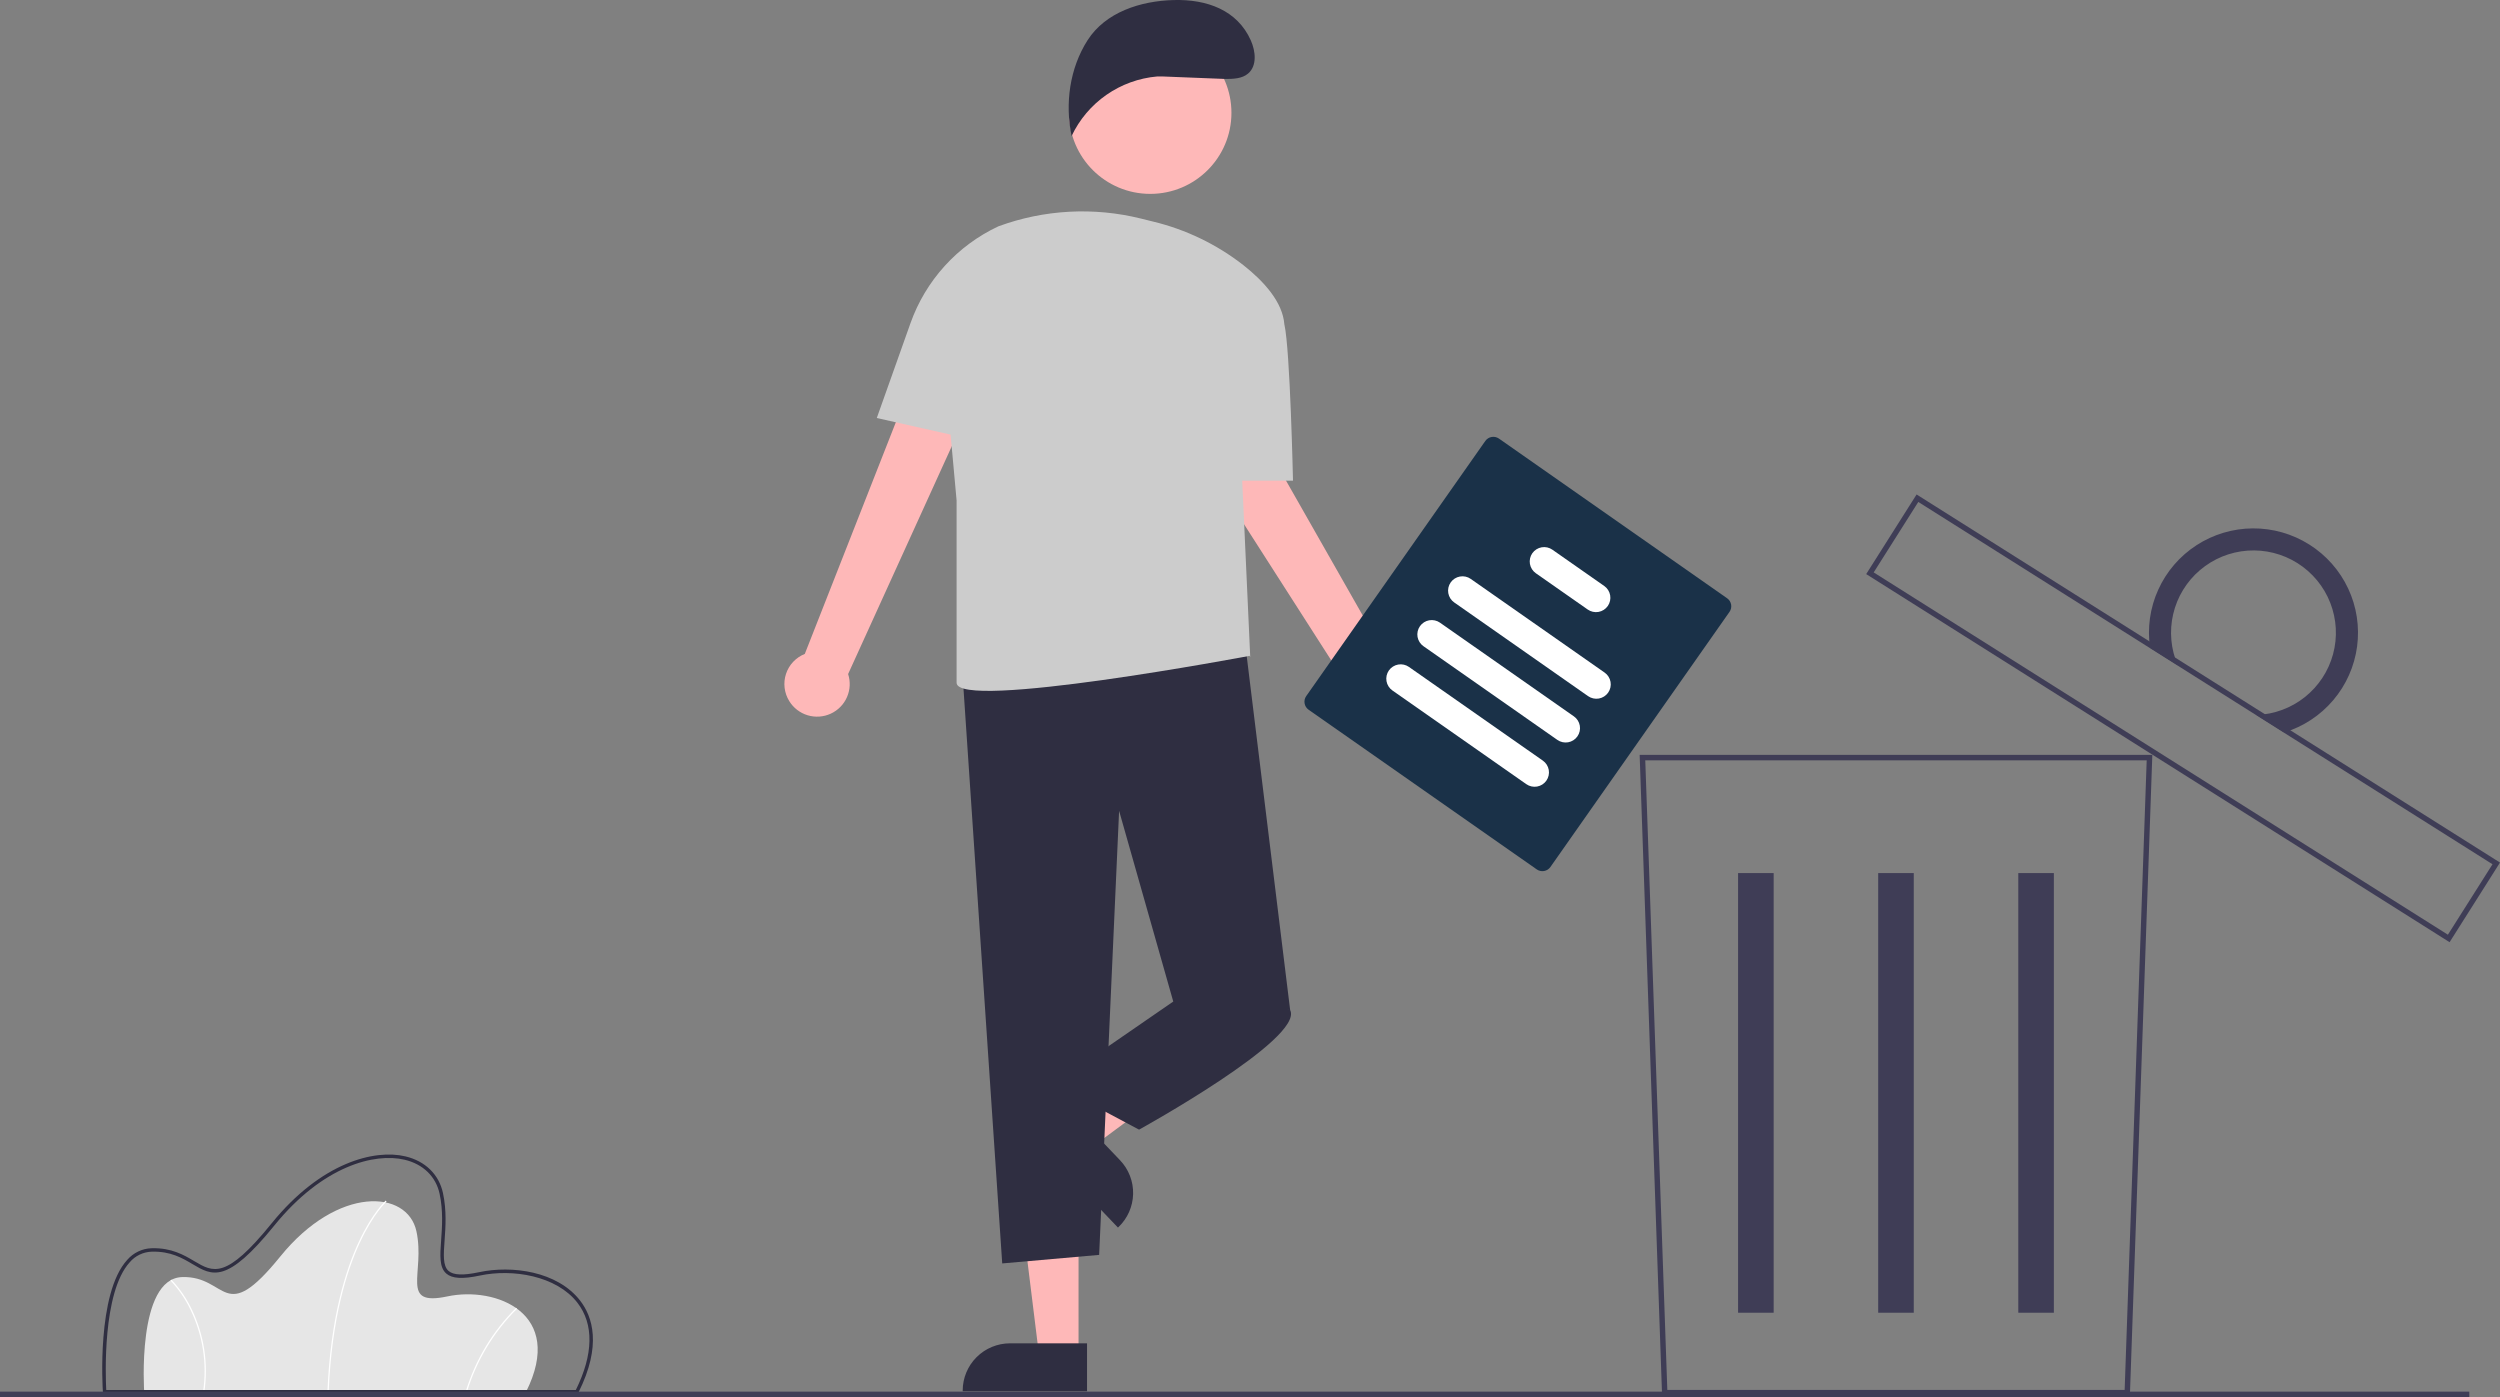 <svg width="170" height="95" viewBox="0 0 170 95" fill="none" xmlns="http://www.w3.org/2000/svg">
<rect x="0" y="0" width="170" height="95" fill="#808080" stroke="none"/>
<path d="M35.776 94.638H9.805C9.805 94.638 9.278 86.929 12.393 86.841C15.508 86.754 15.157 90.258 19.061 85.44C22.966 80.621 27.704 80.884 28.318 83.731C28.932 86.579 27.134 88.856 30.424 88.155C33.714 87.455 38.453 89.294 35.776 94.638Z" fill="#E6E6E6"/>
<path d="M22.352 94.64L22.265 94.637C22.469 89.561 23.534 86.3 24.391 84.458C25.322 82.458 26.218 81.648 26.227 81.64L26.286 81.706C26.277 81.713 25.391 82.515 24.468 84.502C23.615 86.336 22.556 89.584 22.352 94.64Z" fill="white"/>
<path d="M31.753 94.651L31.669 94.626C32.322 92.475 33.499 90.519 35.095 88.934L35.154 88.999C33.57 90.573 32.401 92.515 31.753 94.651Z" fill="white"/>
<path d="M13.896 94.644L13.809 94.632C14.092 92.73 13.792 90.785 12.949 89.056C12.604 88.33 12.146 87.663 11.593 87.079L11.654 87.016C12.214 87.607 12.678 88.282 13.029 89.017C13.879 90.762 14.181 92.724 13.896 94.644Z" fill="white"/>
<path d="M39.302 94.756H7.004L6.997 94.646C6.978 94.375 6.566 87.965 8.646 85.677C8.853 85.436 9.107 85.24 9.394 85.103C9.681 84.965 9.993 84.889 10.311 84.88C11.667 84.841 12.519 85.348 13.207 85.755C14.502 86.522 15.358 87.03 18.469 83.19C21.84 79.03 25.477 78.135 27.567 78.633C28.918 78.954 29.849 79.863 30.122 81.126C30.38 82.322 30.298 83.446 30.232 84.349C30.161 85.316 30.105 86.079 30.503 86.425C30.835 86.713 31.497 86.739 32.586 86.507C34.803 86.035 37.897 86.439 39.449 88.442C40.285 89.52 40.943 91.478 39.334 94.691L39.302 94.756ZM7.224 94.521H39.156C40.355 92.093 40.392 90.042 39.264 88.586C37.839 86.748 34.851 86.264 32.635 86.737C31.451 86.989 30.746 86.947 30.348 86.602C29.862 86.179 29.922 85.364 29.997 84.333C30.062 83.445 30.143 82.34 29.892 81.176C29.64 80.005 28.772 79.161 27.513 78.862C25.489 78.379 21.953 79.263 18.651 83.338C15.413 87.335 14.437 86.757 13.087 85.957C12.391 85.545 11.601 85.078 10.318 85.114C10.031 85.123 9.75 85.192 9.492 85.316C9.234 85.44 9.005 85.617 8.82 85.835C6.951 87.891 7.179 93.654 7.225 94.521H7.224Z" fill="#2F2E41"/>
<path d="M144.833 94.886H113.021L113.015 94.708L111.496 51.332H146.358L144.833 94.886ZM113.378 94.517H144.476L145.975 51.701H111.878L113.378 94.517Z" fill="#3F3D56"/>
<path d="M120.609 59.369H118.189V89.266H120.609V59.369Z" fill="#3F3D56"/>
<path d="M130.136 59.369H127.717V89.266H130.136V59.369Z" fill="#3F3D56"/>
<path d="M139.663 59.369H137.244V89.266H139.663V59.369Z" fill="#3F3D56"/>
<path d="M166.572 64.069L166.416 63.971L126.901 39.038L130.329 33.623L130.485 33.722L170 58.654L166.572 64.069ZM127.411 38.924L166.457 63.56L169.49 58.769L130.444 34.132L127.411 38.924Z" fill="#3F3D56"/>
<path d="M157.032 37.029C155.884 36.303 154.551 35.922 153.191 35.93C151.832 35.938 150.504 36.335 149.364 37.074C148.224 37.813 147.32 38.863 146.76 40.1C146.2 41.336 146.007 42.708 146.204 44.05L148.088 45.239C147.615 44.142 147.505 42.921 147.777 41.757C148.048 40.593 148.686 39.546 149.596 38.77C150.506 37.994 151.641 37.529 152.835 37.443C154.029 37.358 155.219 37.656 156.231 38.295C157.243 38.934 158.024 39.879 158.458 40.993C158.893 42.106 158.96 43.33 158.648 44.484C158.336 45.638 157.662 46.661 156.725 47.406C155.788 48.15 154.638 48.575 153.441 48.618L155.325 49.807C156.625 49.409 157.783 48.647 158.661 47.611C159.54 46.576 160.102 45.31 160.282 43.965C160.462 42.62 160.252 41.251 159.676 40.022C159.1 38.792 158.183 37.754 157.034 37.029H157.032Z" fill="#3F3D56"/>
<path d="M167.912 94.631H0V95H167.912V94.631Z" fill="#3F3D56"/>
<path d="M73.341 92.114H70.651L69.371 81.754H73.342L73.341 92.114Z" fill="#FEB8B8"/>
<path d="M65.463 94.608H73.918V91.346H68.684C67.83 91.346 67.01 91.685 66.406 92.288C65.802 92.892 65.463 93.71 65.463 94.563V94.608Z" fill="#2F2E41"/>
<path d="M72.396 76.06L74.252 78.005L82.648 71.784L79.909 68.914L72.396 76.06Z" fill="#FEB8B8"/>
<path d="M76.163 78.896L72.552 75.113L70.187 77.363L76.021 83.475L76.054 83.444C76.36 83.153 76.606 82.804 76.777 82.417C76.948 82.031 77.042 81.615 77.052 81.193C77.062 80.77 76.989 80.35 76.836 79.956C76.684 79.562 76.455 79.202 76.163 78.896V78.896Z" fill="#2F2E41"/>
<path d="M53.67 47.676C53.5 47.402 53.392 47.095 53.354 46.775C53.315 46.455 53.347 46.131 53.448 45.825C53.549 45.519 53.715 45.239 53.936 45.004C54.157 44.77 54.427 44.586 54.726 44.467L65.288 17.589L69.405 20.051L57.672 45.835C57.84 46.35 57.812 46.91 57.594 47.407C57.377 47.904 56.984 48.303 56.49 48.53C55.997 48.757 55.438 48.795 54.918 48.638C54.398 48.48 53.954 48.138 53.67 47.676Z" fill="#FEB8B8"/>
<path d="M93.761 49.602C93.439 49.579 93.127 49.486 92.845 49.329C92.563 49.172 92.319 48.956 92.13 48.695C91.941 48.434 91.812 48.134 91.751 47.818C91.691 47.502 91.701 47.176 91.78 46.863L76.198 22.542L80.611 20.661L94.62 45.287C95.137 45.454 95.575 45.805 95.85 46.273C96.125 46.741 96.219 47.294 96.113 47.826C96.007 48.359 95.709 48.834 95.276 49.161C94.842 49.489 94.303 49.646 93.761 49.603V49.602Z" fill="#FEB8B8"/>
<path d="M65.393 44.984L68.151 85.913L74.742 85.332L76.099 55.136L79.782 68.105L87.73 68.685L84.584 43.049L65.393 44.984Z" fill="#2F2E41"/>
<path d="M80.945 66.169L79.781 68.105L71.64 73.718L77.456 76.815C77.456 76.815 88.7 70.621 87.731 68.685L80.945 66.169Z" fill="#2F2E41"/>
<path d="M59.621 28.425L61.915 21.97C62.425 20.534 63.216 19.213 64.241 18.084C65.266 16.954 66.506 16.039 67.887 15.392C70.993 14.249 74.371 14.065 77.582 14.862L78.417 15.069C80.644 15.607 82.73 16.613 84.537 18.02C85.951 19.133 87.223 20.542 87.336 22.057C87.336 22.061 87.337 22.064 87.339 22.067C87.73 23.78 87.924 32.684 87.924 32.684H84.47L85.016 44.685L84.972 44.598C84.972 44.598 65.049 48.362 65.049 46.427V34.038L64.64 29.553L59.621 28.425Z" fill="#CCCCCC"/>
<path d="M78.217 13.184C81.266 13.184 83.738 10.716 83.738 7.671C83.738 4.627 81.266 2.158 78.217 2.158C75.168 2.158 72.696 4.627 72.696 7.671C72.696 10.716 75.168 13.184 78.217 13.184Z" fill="#FEB8B8"/>
<path d="M79.044 5.199L83.331 5.37C83.871 5.369 84.46 5.35 84.87 5.002C85.489 4.476 85.385 3.485 85.054 2.744C84.13 0.682 82.07 -0.057 79.808 0.003C77.546 0.064 75.175 0.83 73.957 2.733C72.739 4.636 72.409 7.04 72.868 9.252C73.399 8.127 74.216 7.161 75.237 6.45C76.258 5.739 77.448 5.308 78.689 5.2L79.044 5.199Z" fill="#2F2E41"/>
<path d="M104.501 59.12L88.984 48.261C88.84 48.16 88.742 48.006 88.712 47.832C88.681 47.659 88.721 47.481 88.822 47.336L101.001 29.986C101.102 29.842 101.256 29.744 101.43 29.714C101.604 29.683 101.782 29.723 101.927 29.823L117.444 40.682C117.588 40.783 117.686 40.937 117.717 41.11C117.747 41.284 117.708 41.462 117.607 41.606L105.428 58.956C105.327 59.1 105.172 59.199 104.999 59.229C104.825 59.26 104.646 59.22 104.501 59.12Z" fill="#1A3148"/>
<path d="M107.991 47.338L98.886 40.966C98.781 40.892 98.691 40.799 98.622 40.691C98.553 40.582 98.506 40.461 98.484 40.335C98.461 40.209 98.464 40.079 98.492 39.954C98.52 39.828 98.572 39.71 98.646 39.605C98.72 39.499 98.814 39.41 98.922 39.341C99.031 39.272 99.152 39.225 99.278 39.203C99.405 39.181 99.535 39.183 99.66 39.211C99.786 39.239 99.905 39.291 100.01 39.365L109.115 45.736C109.328 45.885 109.472 46.112 109.517 46.368C109.562 46.623 109.504 46.886 109.355 47.098C109.206 47.31 108.978 47.455 108.723 47.5C108.467 47.545 108.204 47.486 107.991 47.338Z" fill="white"/>
<path d="M105.901 50.314L96.796 43.943C96.691 43.869 96.601 43.776 96.532 43.667C96.463 43.559 96.416 43.438 96.393 43.312C96.371 43.185 96.374 43.056 96.402 42.93C96.43 42.805 96.482 42.686 96.556 42.581C96.63 42.476 96.723 42.386 96.832 42.317C96.941 42.248 97.062 42.201 97.188 42.179C97.315 42.157 97.445 42.16 97.57 42.188C97.696 42.216 97.815 42.268 97.92 42.342L107.025 48.713C107.238 48.862 107.382 49.089 107.427 49.344C107.472 49.6 107.413 49.862 107.264 50.074C107.115 50.287 106.888 50.431 106.633 50.476C106.377 50.521 106.114 50.463 105.901 50.314Z" fill="white"/>
<path d="M103.789 53.323L94.684 46.952C94.579 46.878 94.489 46.785 94.42 46.676C94.351 46.568 94.304 46.447 94.282 46.321C94.26 46.194 94.263 46.065 94.29 45.939C94.318 45.814 94.371 45.696 94.444 45.59C94.518 45.485 94.612 45.396 94.721 45.327C94.829 45.258 94.95 45.211 95.077 45.189C95.203 45.166 95.333 45.169 95.459 45.197C95.584 45.225 95.703 45.277 95.808 45.351L104.913 51.722C105.126 51.871 105.271 52.098 105.316 52.353C105.361 52.609 105.302 52.872 105.153 53.084C105.004 53.296 104.777 53.441 104.521 53.486C104.265 53.531 104.002 53.472 103.789 53.323V53.323Z" fill="white"/>
<path d="M107.965 41.448L104.438 38.981C104.333 38.907 104.243 38.813 104.174 38.705C104.105 38.597 104.058 38.476 104.035 38.349C104.013 38.223 104.016 38.093 104.044 37.968C104.072 37.842 104.124 37.724 104.198 37.618C104.272 37.513 104.366 37.424 104.474 37.355C104.583 37.286 104.704 37.239 104.83 37.217C104.957 37.194 105.087 37.197 105.213 37.225C105.338 37.253 105.457 37.306 105.562 37.379L109.089 39.847C109.302 39.996 109.446 40.223 109.491 40.478C109.536 40.734 109.478 40.997 109.329 41.209C109.18 41.421 108.952 41.566 108.697 41.611C108.441 41.656 108.178 41.597 107.965 41.448Z" fill="white"/>
</svg>
